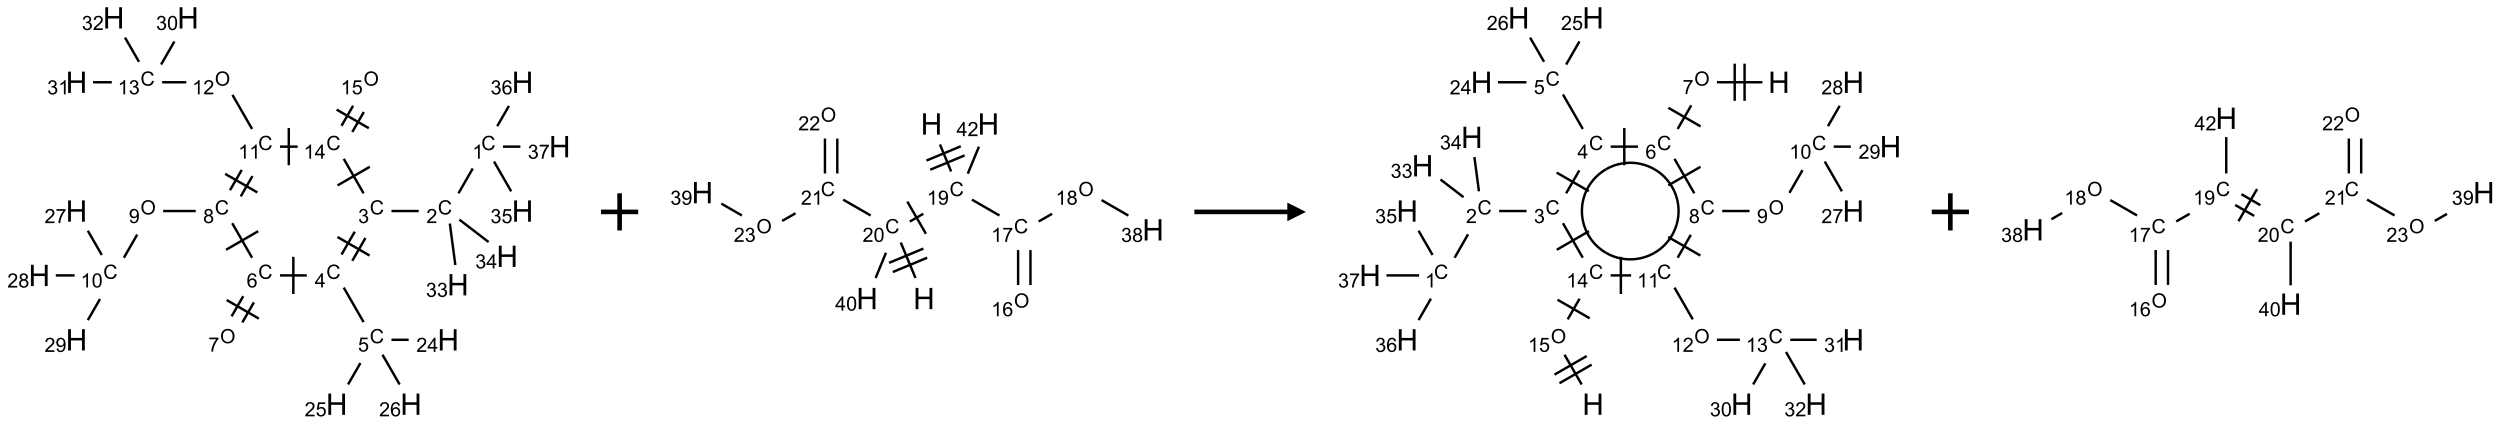 <?xml version="1.0" encoding="UTF-8"?>
<svg xmlns="http://www.w3.org/2000/svg" xmlns:xlink="http://www.w3.org/1999/xlink" width="1345" height="228" viewBox="0 0 1345 228">
<defs>
<g>
<g id="glyph-0-0">
<path d="M 1.332 0 L 1.332 -6.668 L 6.668 -6.668 L 6.668 0 Z M 1.5 -0.168 L 6.5 -0.168 L 6.5 -6.5 L 1.5 -6.5 Z M 1.5 -0.168 "/>
</g>
<g id="glyph-0-1">
<path d="M 6.27 -2.676 L 7.281 -2.422 C 7.07 -1.594 6.688 -0.961 6.137 -0.523 C 5.586 -0.086 4.914 0.129 4.121 0.129 C 3.297 0.129 2.629 -0.039 2.113 -0.371 C 1.598 -0.707 1.203 -1.191 0.934 -1.828 C 0.664 -2.465 0.531 -3.145 0.531 -3.875 C 0.531 -4.672 0.684 -5.363 0.988 -5.957 C 1.293 -6.547 1.723 -6.996 2.285 -7.305 C 2.844 -7.613 3.461 -7.766 4.137 -7.766 C 4.898 -7.766 5.543 -7.57 6.062 -7.184 C 6.582 -6.793 6.945 -6.246 7.152 -5.543 L 6.156 -5.309 C 5.98 -5.863 5.723 -6.266 5.387 -6.52 C 5.051 -6.773 4.625 -6.902 4.113 -6.902 C 3.527 -6.902 3.039 -6.762 2.645 -6.48 C 2.25 -6.199 1.973 -5.82 1.812 -5.348 C 1.652 -4.871 1.574 -4.383 1.574 -3.879 C 1.574 -3.23 1.668 -2.664 1.855 -2.18 C 2.047 -1.695 2.34 -1.332 2.738 -1.094 C 3.137 -0.855 3.57 -0.734 4.035 -0.734 C 4.602 -0.734 5.082 -0.898 5.473 -1.223 C 5.867 -1.551 6.133 -2.035 6.27 -2.676 Z M 6.27 -2.676 "/>
</g>
<g id="glyph-0-2">
<path d="M 3.973 0 L 3.035 0 L 3.035 -5.973 C 2.809 -5.758 2.516 -5.543 2.148 -5.328 C 1.781 -5.113 1.453 -4.953 1.16 -4.844 L 1.16 -5.75 C 1.684 -5.996 2.145 -6.297 2.535 -6.645 C 2.93 -6.996 3.207 -7.336 3.371 -7.668 L 3.973 -7.668 Z M 3.973 0 "/>
</g>
<g id="glyph-0-3">
<path d="M 5.371 -0.902 L 5.371 0 L 0.324 0 C 0.316 -0.227 0.352 -0.441 0.434 -0.652 C 0.562 -0.996 0.766 -1.332 1.051 -1.668 C 1.332 -2 1.742 -2.387 2.277 -2.824 C 3.105 -3.504 3.668 -4.043 3.957 -4.441 C 4.25 -4.84 4.395 -5.215 4.395 -5.566 C 4.395 -5.938 4.262 -6.254 3.996 -6.508 C 3.73 -6.762 3.387 -6.891 2.957 -6.891 C 2.508 -6.891 2.145 -6.754 1.875 -6.484 C 1.605 -6.215 1.469 -5.84 1.465 -5.359 L 0.5 -5.457 C 0.566 -6.176 0.812 -6.727 1.246 -7.102 C 1.676 -7.477 2.254 -7.668 2.98 -7.668 C 3.711 -7.668 4.293 -7.465 4.719 -7.059 C 5.145 -6.652 5.359 -6.148 5.359 -5.547 C 5.359 -5.242 5.297 -4.941 5.172 -4.645 C 5.047 -4.352 4.84 -4.039 4.551 -3.715 C 4.262 -3.387 3.777 -2.938 3.105 -2.371 C 2.543 -1.898 2.18 -1.578 2.02 -1.41 C 1.859 -1.242 1.73 -1.07 1.625 -0.902 Z M 5.371 -0.902 "/>
</g>
<g id="glyph-0-4">
<path d="M 0.449 -2.016 L 1.387 -2.141 C 1.492 -1.609 1.676 -1.227 1.934 -0.992 C 2.191 -0.758 2.508 -0.641 2.879 -0.641 C 3.32 -0.641 3.695 -0.793 3.996 -1.098 C 4.301 -1.402 4.453 -1.781 4.453 -2.234 C 4.453 -2.664 4.312 -3.02 4.031 -3.301 C 3.75 -3.578 3.391 -3.719 2.957 -3.719 C 2.781 -3.719 2.562 -3.684 2.297 -3.613 L 2.402 -4.438 C 2.465 -4.43 2.516 -4.426 2.551 -4.426 C 2.949 -4.426 3.312 -4.531 3.629 -4.738 C 3.949 -4.949 4.109 -5.27 4.109 -5.703 C 4.109 -6.047 3.992 -6.332 3.762 -6.559 C 3.527 -6.785 3.227 -6.895 2.859 -6.895 C 2.496 -6.895 2.191 -6.781 1.949 -6.551 C 1.707 -6.324 1.547 -5.98 1.48 -5.52 L 0.543 -5.688 C 0.656 -6.316 0.918 -6.805 1.324 -7.148 C 1.73 -7.492 2.234 -7.668 2.84 -7.668 C 3.254 -7.668 3.641 -7.578 3.988 -7.398 C 4.34 -7.219 4.609 -6.977 4.793 -6.668 C 4.98 -6.359 5.074 -6.031 5.074 -5.684 C 5.074 -5.352 4.984 -5.051 4.809 -4.781 C 4.629 -4.512 4.367 -4.297 4.02 -4.137 C 4.473 -4.031 4.824 -3.816 5.074 -3.488 C 5.324 -3.16 5.449 -2.75 5.449 -2.254 C 5.449 -1.59 5.203 -1.023 4.719 -0.559 C 4.234 -0.098 3.617 0.137 2.875 0.137 C 2.203 0.137 1.648 -0.062 1.207 -0.465 C 0.762 -0.863 0.512 -1.379 0.449 -2.016 Z M 0.449 -2.016 "/>
</g>
<g id="glyph-0-5">
<path d="M 3.449 0 L 3.449 -1.828 L 0.137 -1.828 L 0.137 -2.688 L 3.621 -7.637 L 4.387 -7.637 L 4.387 -2.688 L 5.418 -2.688 L 5.418 -1.828 L 4.387 -1.828 L 4.387 0 Z M 3.449 -2.688 L 3.449 -6.129 L 1.059 -2.688 Z M 3.449 -2.688 "/>
</g>
<g id="glyph-0-6">
<path d="M 0.441 -2 L 1.426 -2.082 C 1.5 -1.605 1.668 -1.242 1.934 -1.004 C 2.199 -0.762 2.52 -0.641 2.895 -0.641 C 3.348 -0.641 3.73 -0.812 4.043 -1.152 C 4.355 -1.492 4.512 -1.941 4.512 -2.504 C 4.512 -3.039 4.359 -3.461 4.059 -3.77 C 3.758 -4.078 3.367 -4.234 2.879 -4.234 C 2.578 -4.234 2.305 -4.164 2.062 -4.027 C 1.82 -3.891 1.629 -3.715 1.488 -3.496 L 0.609 -3.609 L 1.348 -7.531 L 5.145 -7.531 L 5.145 -6.637 L 2.098 -6.637 L 1.688 -4.582 C 2.145 -4.902 2.625 -5.062 3.129 -5.062 C 3.797 -5.062 4.359 -4.832 4.816 -4.371 C 5.277 -3.91 5.504 -3.312 5.504 -2.59 C 5.504 -1.898 5.305 -1.301 4.902 -0.797 C 4.41 -0.18 3.742 0.129 2.895 0.129 C 2.199 0.129 1.633 -0.062 1.195 -0.453 C 0.758 -0.844 0.504 -1.359 0.441 -2 Z M 0.441 -2 "/>
</g>
<g id="glyph-0-7">
<path d="M 5.309 -5.766 L 4.375 -5.691 C 4.293 -6.059 4.172 -6.328 4.02 -6.496 C 3.766 -6.762 3.453 -6.895 3.082 -6.895 C 2.785 -6.895 2.523 -6.812 2.297 -6.645 C 2 -6.43 1.77 -6.117 1.598 -5.703 C 1.43 -5.289 1.34 -4.703 1.332 -3.938 C 1.559 -4.281 1.836 -4.535 2.16 -4.703 C 2.488 -4.871 2.828 -4.953 3.188 -4.953 C 3.812 -4.953 4.344 -4.723 4.785 -4.262 C 5.223 -3.801 5.441 -3.207 5.441 -2.48 C 5.441 -2 5.34 -1.555 5.133 -1.145 C 4.926 -0.73 4.641 -0.418 4.281 -0.199 C 3.922 0.02 3.512 0.129 3.051 0.129 C 2.27 0.129 1.633 -0.156 1.141 -0.73 C 0.648 -1.305 0.402 -2.254 0.402 -3.574 C 0.402 -5.051 0.672 -6.121 1.219 -6.793 C 1.695 -7.375 2.336 -7.668 3.141 -7.668 C 3.742 -7.668 4.234 -7.5 4.617 -7.16 C 5 -6.824 5.23 -6.359 5.309 -5.766 Z M 1.48 -2.473 C 1.48 -2.152 1.547 -1.844 1.684 -1.547 C 1.82 -1.25 2.016 -1.027 2.262 -0.871 C 2.508 -0.719 2.766 -0.641 3.035 -0.641 C 3.434 -0.641 3.773 -0.801 4.059 -1.121 C 4.344 -1.441 4.484 -1.875 4.484 -2.422 C 4.484 -2.949 4.344 -3.367 4.062 -3.668 C 3.781 -3.973 3.426 -4.125 3 -4.125 C 2.578 -4.125 2.219 -3.973 1.922 -3.668 C 1.625 -3.363 1.48 -2.969 1.48 -2.473 Z M 1.48 -2.473 "/>
</g>
<g id="glyph-0-8">
<path d="M 0.516 -3.719 C 0.516 -4.984 0.855 -5.977 1.535 -6.695 C 2.215 -7.414 3.094 -7.77 4.172 -7.77 C 4.875 -7.77 5.512 -7.602 6.078 -7.266 C 6.645 -6.93 7.074 -6.461 7.371 -5.855 C 7.668 -5.254 7.816 -4.57 7.816 -3.809 C 7.816 -3.035 7.66 -2.34 7.348 -1.73 C 7.035 -1.117 6.594 -0.656 6.02 -0.34 C 5.449 -0.027 4.828 0.129 4.168 0.129 C 3.449 0.129 2.805 -0.043 2.238 -0.391 C 1.672 -0.738 1.246 -1.211 0.953 -1.812 C 0.66 -2.414 0.516 -3.047 0.516 -3.719 Z M 1.559 -3.703 C 1.559 -2.781 1.805 -2.059 2.301 -1.527 C 2.793 -1 3.414 -0.734 4.16 -0.734 C 4.922 -0.734 5.547 -1 6.039 -1.535 C 6.531 -2.07 6.777 -2.828 6.777 -3.812 C 6.777 -4.434 6.672 -4.977 6.461 -5.441 C 6.25 -5.902 5.945 -6.262 5.539 -6.52 C 5.133 -6.773 4.68 -6.902 4.176 -6.902 C 3.461 -6.902 2.848 -6.656 2.332 -6.164 C 1.816 -5.672 1.559 -4.852 1.559 -3.703 Z M 1.559 -3.703 "/>
</g>
<g id="glyph-0-9">
<path d="M 0.504 -6.637 L 0.504 -7.535 L 5.449 -7.535 L 5.449 -6.809 C 4.961 -6.289 4.48 -5.602 4.004 -4.746 C 3.527 -3.887 3.156 -3.004 2.895 -2.098 C 2.707 -1.461 2.59 -0.762 2.535 0 L 1.574 0 C 1.582 -0.602 1.703 -1.328 1.926 -2.176 C 2.152 -3.027 2.477 -3.848 2.898 -4.637 C 3.32 -5.426 3.77 -6.094 4.246 -6.637 Z M 0.504 -6.637 "/>
</g>
<g id="glyph-0-10">
<path d="M 1.887 -4.141 C 1.496 -4.281 1.207 -4.484 1.02 -4.75 C 0.832 -5.016 0.738 -5.328 0.738 -5.699 C 0.738 -6.254 0.938 -6.719 1.34 -7.098 C 1.738 -7.477 2.27 -7.668 2.934 -7.668 C 3.598 -7.668 4.137 -7.473 4.543 -7.086 C 4.949 -6.699 5.152 -6.227 5.152 -5.672 C 5.152 -5.316 5.059 -5.008 4.871 -4.746 C 4.688 -4.484 4.406 -4.281 4.027 -4.141 C 4.496 -3.988 4.852 -3.742 5.098 -3.402 C 5.34 -3.062 5.465 -2.656 5.465 -2.184 C 5.465 -1.531 5.234 -0.98 4.77 -0.535 C 4.309 -0.09 3.703 0.129 2.949 0.129 C 2.195 0.129 1.586 -0.094 1.125 -0.539 C 0.664 -0.984 0.434 -1.543 0.434 -2.207 C 0.434 -2.703 0.559 -3.121 0.809 -3.457 C 1.062 -3.793 1.422 -4.02 1.887 -4.141 Z M 1.699 -5.73 C 1.699 -5.367 1.812 -5.074 2.047 -4.844 C 2.281 -4.613 2.582 -4.5 2.953 -4.5 C 3.312 -4.5 3.609 -4.613 3.84 -4.84 C 4.07 -5.066 4.188 -5.348 4.188 -5.676 C 4.188 -6.02 4.07 -6.309 3.832 -6.543 C 3.594 -6.777 3.297 -6.895 2.941 -6.895 C 2.586 -6.895 2.289 -6.781 2.051 -6.551 C 1.816 -6.324 1.699 -6.047 1.699 -5.73 Z M 1.395 -2.203 C 1.395 -1.938 1.461 -1.676 1.586 -1.426 C 1.711 -1.176 1.902 -0.984 2.152 -0.848 C 2.402 -0.711 2.672 -0.641 2.957 -0.641 C 3.406 -0.641 3.777 -0.785 4.066 -1.074 C 4.359 -1.363 4.504 -1.727 4.504 -2.172 C 4.504 -2.625 4.355 -2.996 4.055 -3.293 C 3.754 -3.586 3.379 -3.734 2.926 -3.734 C 2.484 -3.734 2.121 -3.59 1.832 -3.297 C 1.543 -3.004 1.395 -2.641 1.395 -2.203 Z M 1.395 -2.203 "/>
</g>
<g id="glyph-0-11">
<path d="M 0.582 -1.766 L 1.484 -1.848 C 1.562 -1.426 1.707 -1.117 1.922 -0.926 C 2.137 -0.734 2.414 -0.641 2.75 -0.641 C 3.039 -0.641 3.289 -0.707 3.508 -0.84 C 3.727 -0.973 3.902 -1.148 4.043 -1.367 C 4.18 -1.586 4.297 -1.887 4.391 -2.262 C 4.484 -2.637 4.531 -3.016 4.531 -3.406 C 4.531 -3.449 4.531 -3.512 4.527 -3.594 C 4.34 -3.297 4.082 -3.055 3.758 -2.867 C 3.434 -2.68 3.082 -2.59 2.703 -2.59 C 2.07 -2.59 1.535 -2.816 1.098 -3.277 C 0.66 -3.734 0.441 -4.34 0.441 -5.09 C 0.441 -5.863 0.672 -6.484 1.129 -6.957 C 1.586 -7.43 2.156 -7.668 2.844 -7.668 C 3.34 -7.668 3.793 -7.531 4.207 -7.266 C 4.617 -7 4.93 -6.617 5.145 -6.121 C 5.355 -5.629 5.465 -4.91 5.465 -3.973 C 5.465 -2.996 5.359 -2.223 5.145 -1.645 C 4.934 -1.066 4.617 -0.625 4.199 -0.324 C 3.781 -0.02 3.293 0.129 2.73 0.129 C 2.133 0.129 1.645 -0.035 1.266 -0.367 C 0.887 -0.699 0.66 -1.164 0.582 -1.766 Z M 4.422 -5.137 C 4.422 -5.676 4.277 -6.102 3.992 -6.418 C 3.707 -6.734 3.359 -6.891 2.957 -6.891 C 2.543 -6.891 2.18 -6.719 1.871 -6.379 C 1.562 -6.039 1.406 -5.598 1.406 -5.059 C 1.406 -4.57 1.555 -4.176 1.848 -3.871 C 2.141 -3.566 2.5 -3.418 2.934 -3.418 C 3.367 -3.418 3.723 -3.57 4.004 -3.871 C 4.281 -4.176 4.422 -4.598 4.422 -5.137 Z M 4.422 -5.137 "/>
</g>
<g id="glyph-0-12">
<path d="M 0.441 -3.766 C 0.441 -4.668 0.535 -5.395 0.723 -5.945 C 0.906 -6.496 1.184 -6.922 1.551 -7.219 C 1.918 -7.516 2.375 -7.668 2.934 -7.668 C 3.344 -7.668 3.703 -7.586 4.012 -7.418 C 4.32 -7.254 4.574 -7.016 4.777 -6.707 C 4.977 -6.395 5.137 -6.016 5.25 -5.57 C 5.363 -5.125 5.422 -4.523 5.422 -3.766 C 5.422 -2.871 5.328 -2.148 5.145 -1.598 C 4.961 -1.047 4.688 -0.621 4.32 -0.32 C 3.953 -0.02 3.492 0.129 2.934 0.129 C 2.195 0.129 1.617 -0.133 1.199 -0.66 C 0.695 -1.297 0.441 -2.332 0.441 -3.766 Z M 1.406 -3.766 C 1.406 -2.512 1.555 -1.68 1.848 -1.262 C 2.141 -0.848 2.5 -0.641 2.934 -0.641 C 3.363 -0.641 3.727 -0.848 4.02 -1.266 C 4.312 -1.684 4.457 -2.516 4.457 -3.766 C 4.457 -5.023 4.312 -5.859 4.02 -6.27 C 3.727 -6.684 3.359 -6.891 2.922 -6.891 C 2.492 -6.891 2.148 -6.707 1.891 -6.344 C 1.566 -5.879 1.406 -5.02 1.406 -3.766 Z M 1.406 -3.766 "/>
</g>
<g id="glyph-1-0">
<path d="M 2 0 L 2 -10 L 10 -10 L 10 0 Z M 2.25 -0.25 L 9.75 -0.25 L 9.75 -9.75 L 2.25 -9.75 Z M 2.25 -0.25 "/>
</g>
<g id="glyph-1-1">
<path d="M 1.281 0 L 1.281 -11.453 L 2.797 -11.453 L 2.797 -6.75 L 8.75 -6.75 L 8.75 -11.453 L 10.266 -11.453 L 10.266 0 L 8.75 0 L 8.75 -5.398 L 2.797 -5.398 L 2.797 0 Z M 1.281 0 "/>
</g>
</g>
</defs>
<path fill="none" stroke-width="0.033" stroke-linecap="butt" stroke-linejoin="miter" stroke="rgb(0%, 0%, 0%)" stroke-opacity="1" stroke-miterlimit="10" d="M 5.83 2.026 L 5.638 2.36 " transform="matrix(40, 0, 0, 40, 21.133, 9.615)"/>
<path fill="none" stroke-width="0.033" stroke-linecap="butt" stroke-linejoin="miter" stroke="rgb(0%, 0%, 0%)" stroke-opacity="1" stroke-miterlimit="10" d="M 5.104 2.598 L 4.737 2.598 " transform="matrix(40, 0, 0, 40, 21.133, 9.615)"/>
<path fill="none" stroke-width="0.033" stroke-linecap="butt" stroke-linejoin="miter" stroke="rgb(0%, 0%, 0%)" stroke-opacity="1" stroke-miterlimit="10" d="M 4.243 2.876 L 4.065 3.184 " transform="matrix(40, 0, 0, 40, 21.133, 9.615)"/>
<path fill="none" stroke-width="0.033" stroke-linecap="butt" stroke-linejoin="miter" stroke="rgb(0%, 0%, 0%)" stroke-opacity="1" stroke-miterlimit="10" d="M 4.387 2.96 L 4.21 3.267 " transform="matrix(40, 0, 0, 40, 21.133, 9.615)"/>
<path fill="none" stroke-width="0.033" stroke-linecap="butt" stroke-linejoin="miter" stroke="rgb(0%, 0%, 0%)" stroke-opacity="1" stroke-miterlimit="10" d="M 4.01 2.947 L 4.443 3.197 " transform="matrix(40, 0, 0, 40, 21.133, 9.615)"/>
<path fill="none" stroke-width="0.033" stroke-linecap="butt" stroke-linejoin="miter" stroke="rgb(0%, 0%, 0%)" stroke-opacity="1" stroke-miterlimit="10" d="M 4.095 3.628 L 4.362 4.092 " transform="matrix(40, 0, 0, 40, 21.133, 9.615)"/>
<path fill="none" stroke-width="0.033" stroke-linecap="butt" stroke-linejoin="miter" stroke="rgb(0%, 0%, 0%)" stroke-opacity="1" stroke-miterlimit="10" d="M 4.737 4.33 L 4.968 4.33 " transform="matrix(40, 0, 0, 40, 21.133, 9.615)"/>
<path fill="none" stroke-width="0.033" stroke-linecap="butt" stroke-linejoin="miter" stroke="rgb(0%, 0%, 0%)" stroke-opacity="1" stroke-miterlimit="10" d="M 4.319 4.643 L 4.153 4.931 " transform="matrix(40, 0, 0, 40, 21.133, 9.615)"/>
<path fill="none" stroke-width="0.033" stroke-linecap="butt" stroke-linejoin="miter" stroke="rgb(0%, 0%, 0%)" stroke-opacity="1" stroke-miterlimit="10" d="M 4.616 4.531 L 4.847 4.931 " transform="matrix(40, 0, 0, 40, 21.133, 9.615)"/>
<path fill="none" stroke-width="0.033" stroke-linecap="butt" stroke-linejoin="miter" stroke="rgb(0%, 0%, 0%)" stroke-opacity="1" stroke-miterlimit="10" d="M 3.598 3.464 L 3.237 3.464 " transform="matrix(40, 0, 0, 40, 21.133, 9.615)"/>
<path fill="none" stroke-width="0.033" stroke-linecap="butt" stroke-linejoin="miter" stroke="rgb(0%, 0%, 0%)" stroke-opacity="1" stroke-miterlimit="10" d="M 3.417 3.214 L 3.417 3.714 " transform="matrix(40, 0, 0, 40, 21.133, 9.615)"/>
<path fill="none" stroke-width="0.033" stroke-linecap="butt" stroke-linejoin="miter" stroke="rgb(0%, 0%, 0%)" stroke-opacity="1" stroke-miterlimit="10" d="M 2.743 3.743 L 2.587 4.014 " transform="matrix(40, 0, 0, 40, 21.133, 9.615)"/>
<path fill="none" stroke-width="0.033" stroke-linecap="butt" stroke-linejoin="miter" stroke="rgb(0%, 0%, 0%)" stroke-opacity="1" stroke-miterlimit="10" d="M 2.887 3.826 L 2.731 4.097 " transform="matrix(40, 0, 0, 40, 21.133, 9.615)"/>
<path fill="none" stroke-width="0.033" stroke-linecap="butt" stroke-linejoin="miter" stroke="rgb(0%, 0%, 0%)" stroke-opacity="1" stroke-miterlimit="10" d="M 2.52 3.795 L 2.953 4.045 " transform="matrix(40, 0, 0, 40, 21.133, 9.615)"/>
<path fill="none" stroke-width="0.033" stroke-linecap="butt" stroke-linejoin="miter" stroke="rgb(0%, 0%, 0%)" stroke-opacity="1" stroke-miterlimit="10" d="M 2.862 3.226 L 2.595 2.762 " transform="matrix(40, 0, 0, 40, 21.133, 9.615)"/>
<path fill="none" stroke-width="0.033" stroke-linecap="butt" stroke-linejoin="miter" stroke="rgb(0%, 0%, 0%)" stroke-opacity="1" stroke-miterlimit="10" d="M 2.945 2.869 L 2.512 3.119 " transform="matrix(40, 0, 0, 40, 21.133, 9.615)"/>
<path fill="none" stroke-width="0.033" stroke-linecap="butt" stroke-linejoin="miter" stroke="rgb(0%, 0%, 0%)" stroke-opacity="1" stroke-miterlimit="10" d="M 2.104 2.598 L 1.666 2.598 " transform="matrix(40, 0, 0, 40, 21.133, 9.615)"/>
<path fill="none" stroke-width="0.033" stroke-linecap="butt" stroke-linejoin="miter" stroke="rgb(0%, 0%, 0%)" stroke-opacity="1" stroke-miterlimit="10" d="M 1.317 2.915 L 1.138 3.226 " transform="matrix(40, 0, 0, 40, 21.133, 9.615)"/>
<path fill="none" stroke-width="0.033" stroke-linecap="butt" stroke-linejoin="miter" stroke="rgb(0%, 0%, 0%)" stroke-opacity="1" stroke-miterlimit="10" d="M 0.841 3.189 L 0.653 2.863 " transform="matrix(40, 0, 0, 40, 21.133, 9.615)"/>
<path fill="none" stroke-width="0.033" stroke-linecap="butt" stroke-linejoin="miter" stroke="rgb(0%, 0%, 0%)" stroke-opacity="1" stroke-miterlimit="10" d="M 0.475 3.464 L 0.222 3.464 " transform="matrix(40, 0, 0, 40, 21.133, 9.615)"/>
<path fill="none" stroke-width="0.033" stroke-linecap="butt" stroke-linejoin="miter" stroke="rgb(0%, 0%, 0%)" stroke-opacity="1" stroke-miterlimit="10" d="M 0.817 3.781 L 0.653 4.065 " transform="matrix(40, 0, 0, 40, 21.133, 9.615)"/>
<path fill="none" stroke-width="0.033" stroke-linecap="butt" stroke-linejoin="miter" stroke="rgb(0%, 0%, 0%)" stroke-opacity="1" stroke-miterlimit="10" d="M 2.71 2.401 L 2.867 2.128 " transform="matrix(40, 0, 0, 40, 21.133, 9.615)"/>
<path fill="none" stroke-width="0.033" stroke-linecap="butt" stroke-linejoin="miter" stroke="rgb(0%, 0%, 0%)" stroke-opacity="1" stroke-miterlimit="10" d="M 2.565 2.318 L 2.723 2.045 " transform="matrix(40, 0, 0, 40, 21.133, 9.615)"/>
<path fill="none" stroke-width="0.033" stroke-linecap="butt" stroke-linejoin="miter" stroke="rgb(0%, 0%, 0%)" stroke-opacity="1" stroke-miterlimit="10" d="M 2.933 2.348 L 2.5 2.098 " transform="matrix(40, 0, 0, 40, 21.133, 9.615)"/>
<path fill="none" stroke-width="0.033" stroke-linecap="butt" stroke-linejoin="miter" stroke="rgb(0%, 0%, 0%)" stroke-opacity="1" stroke-miterlimit="10" d="M 2.862 1.494 L 2.598 1.036 " transform="matrix(40, 0, 0, 40, 21.133, 9.615)"/>
<path fill="none" stroke-width="0.033" stroke-linecap="butt" stroke-linejoin="miter" stroke="rgb(0%, 0%, 0%)" stroke-opacity="1" stroke-miterlimit="10" d="M 1.977 0.866 L 1.652 0.866 " transform="matrix(40, 0, 0, 40, 21.133, 9.615)"/>
<path fill="none" stroke-width="0.033" stroke-linecap="butt" stroke-linejoin="miter" stroke="rgb(0%, 0%, 0%)" stroke-opacity="1" stroke-miterlimit="10" d="M 1.638 0.628 L 1.817 0.318 " transform="matrix(40, 0, 0, 40, 21.133, 9.615)"/>
<path fill="none" stroke-width="0.033" stroke-linecap="butt" stroke-linejoin="miter" stroke="rgb(0%, 0%, 0%)" stroke-opacity="1" stroke-miterlimit="10" d="M 0.975 0.866 L 0.722 0.866 " transform="matrix(40, 0, 0, 40, 21.133, 9.615)"/>
<path fill="none" stroke-width="0.033" stroke-linecap="butt" stroke-linejoin="miter" stroke="rgb(0%, 0%, 0%)" stroke-opacity="1" stroke-miterlimit="10" d="M 1.341 0.591 L 1.153 0.265 " transform="matrix(40, 0, 0, 40, 21.133, 9.615)"/>
<path fill="none" stroke-width="0.033" stroke-linecap="butt" stroke-linejoin="miter" stroke="rgb(0%, 0%, 0%)" stroke-opacity="1" stroke-miterlimit="10" d="M 3.237 1.732 L 3.475 1.732 " transform="matrix(40, 0, 0, 40, 21.133, 9.615)"/>
<path fill="none" stroke-width="0.033" stroke-linecap="butt" stroke-linejoin="miter" stroke="rgb(0%, 0%, 0%)" stroke-opacity="1" stroke-miterlimit="10" d="M 3.356 1.982 L 3.356 1.482 " transform="matrix(40, 0, 0, 40, 21.133, 9.615)"/>
<path fill="none" stroke-width="0.033" stroke-linecap="butt" stroke-linejoin="miter" stroke="rgb(0%, 0%, 0%)" stroke-opacity="1" stroke-miterlimit="10" d="M 4.095 1.896 L 4.362 2.36 " transform="matrix(40, 0, 0, 40, 21.133, 9.615)"/>
<path fill="none" stroke-width="0.033" stroke-linecap="butt" stroke-linejoin="miter" stroke="rgb(0%, 0%, 0%)" stroke-opacity="1" stroke-miterlimit="10" d="M 4.012 2.253 L 4.445 2.003 " transform="matrix(40, 0, 0, 40, 21.133, 9.615)"/>
<path fill="none" stroke-width="0.033" stroke-linecap="butt" stroke-linejoin="miter" stroke="rgb(0%, 0%, 0%)" stroke-opacity="1" stroke-miterlimit="10" d="M 4.21 1.535 L 4.365 1.266 " transform="matrix(40, 0, 0, 40, 21.133, 9.615)"/>
<path fill="none" stroke-width="0.033" stroke-linecap="butt" stroke-linejoin="miter" stroke="rgb(0%, 0%, 0%)" stroke-opacity="1" stroke-miterlimit="10" d="M 4.065 1.452 L 4.221 1.182 " transform="matrix(40, 0, 0, 40, 21.133, 9.615)"/>
<path fill="none" stroke-width="0.033" stroke-linecap="butt" stroke-linejoin="miter" stroke="rgb(0%, 0%, 0%)" stroke-opacity="1" stroke-miterlimit="10" d="M 4.432 1.484 L 3.999 1.234 " transform="matrix(40, 0, 0, 40, 21.133, 9.615)"/>
<path fill="none" stroke-width="0.033" stroke-linecap="butt" stroke-linejoin="miter" stroke="rgb(0%, 0%, 0%)" stroke-opacity="1" stroke-miterlimit="10" d="M 5.522 2.766 L 5.596 3.324 " transform="matrix(40, 0, 0, 40, 21.133, 9.615)"/>
<path fill="none" stroke-width="0.033" stroke-linecap="butt" stroke-linejoin="miter" stroke="rgb(0%, 0%, 0%)" stroke-opacity="1" stroke-miterlimit="10" d="M 5.651 2.714 L 6.043 3.015 " transform="matrix(40, 0, 0, 40, 21.133, 9.615)"/>
<path fill="none" stroke-width="0.033" stroke-linecap="butt" stroke-linejoin="miter" stroke="rgb(0%, 0%, 0%)" stroke-opacity="1" stroke-miterlimit="10" d="M 6.116 1.932 L 6.347 2.333 " transform="matrix(40, 0, 0, 40, 21.133, 9.615)"/>
<path fill="none" stroke-width="0.033" stroke-linecap="butt" stroke-linejoin="miter" stroke="rgb(0%, 0%, 0%)" stroke-opacity="1" stroke-miterlimit="10" d="M 6.159 1.457 L 6.317 1.184 " transform="matrix(40, 0, 0, 40, 21.133, 9.615)"/>
<path fill="none" stroke-width="0.033" stroke-linecap="butt" stroke-linejoin="miter" stroke="rgb(0%, 0%, 0%)" stroke-opacity="1" stroke-miterlimit="10" d="M 6.237 1.732 L 6.471 1.732 " transform="matrix(40, 0, 0, 40, 21.133, 9.615)"/>
<g fill="rgb(0%, 0%, 0%)" fill-opacity="1">
<use xlink:href="#glyph-0-1" x="258.914" y="80.742"/>
</g>
<g fill="rgb(0%, 0%, 0%)" fill-opacity="1">
<use xlink:href="#glyph-0-2" x="254.137" y="85.379"/>
</g>
<g fill="rgb(0%, 0%, 0%)" fill-opacity="1">
<use xlink:href="#glyph-0-1" x="235.539" y="115.383"/>
</g>
<g fill="rgb(0%, 0%, 0%)" fill-opacity="1">
<use xlink:href="#glyph-0-3" x="229.367" y="120.02"/>
</g>
<g fill="rgb(0%, 0%, 0%)" fill-opacity="1">
<use xlink:href="#glyph-0-1" x="198.914" y="115.383"/>
</g>
<g fill="rgb(0%, 0%, 0%)" fill-opacity="1">
<use xlink:href="#glyph-0-4" x="192.664" y="120.02"/>
</g>
<g fill="rgb(0%, 0%, 0%)" fill-opacity="1">
<use xlink:href="#glyph-0-1" x="175.539" y="150.023"/>
</g>
<g fill="rgb(0%, 0%, 0%)" fill-opacity="1">
<use xlink:href="#glyph-0-5" x="169.32" y="154.629"/>
</g>
<g fill="rgb(0%, 0%, 0%)" fill-opacity="1">
<use xlink:href="#glyph-0-1" x="198.914" y="184.664"/>
</g>
<g fill="rgb(0%, 0%, 0%)" fill-opacity="1">
<use xlink:href="#glyph-0-6" x="192.605" y="189.168"/>
</g>
<g fill="rgb(0%, 0%, 0%)" fill-opacity="1">
<use xlink:href="#glyph-1-1" x="235.359" y="188.547"/>
</g>
<g fill="rgb(0%, 0%, 0%)" fill-opacity="1">
<use xlink:href="#glyph-0-3" x="223.961" y="189.34"/>
<use xlink:href="#glyph-0-5" x="229.893" y="189.34"/>
</g>
<g fill="rgb(0%, 0%, 0%)" fill-opacity="1">
<use xlink:href="#glyph-1-1" x="175.359" y="223.188"/>
</g>
<g fill="rgb(0%, 0%, 0%)" fill-opacity="1">
<use xlink:href="#glyph-0-3" x="163.871" y="223.98"/>
<use xlink:href="#glyph-0-6" x="169.803" y="223.98"/>
</g>
<g fill="rgb(0%, 0%, 0%)" fill-opacity="1">
<use xlink:href="#glyph-1-1" x="215.359" y="223.188"/>
</g>
<g fill="rgb(0%, 0%, 0%)" fill-opacity="1">
<use xlink:href="#glyph-0-3" x="203.934" y="223.98"/>
<use xlink:href="#glyph-0-7" x="209.866" y="223.98"/>
</g>
<g fill="rgb(0%, 0%, 0%)" fill-opacity="1">
<use xlink:href="#glyph-0-1" x="138.914" y="150.023"/>
</g>
<g fill="rgb(0%, 0%, 0%)" fill-opacity="1">
<use xlink:href="#glyph-0-7" x="132.668" y="154.66"/>
</g>
<g fill="rgb(0%, 0%, 0%)" fill-opacity="1">
<use xlink:href="#glyph-0-8" x="118.379" y="184.668"/>
</g>
<g fill="rgb(0%, 0%, 0%)" fill-opacity="1">
<use xlink:href="#glyph-0-9" x="112.109" y="189.172"/>
</g>
<g fill="rgb(0%, 0%, 0%)" fill-opacity="1">
<use xlink:href="#glyph-0-1" x="115.539" y="115.383"/>
</g>
<g fill="rgb(0%, 0%, 0%)" fill-opacity="1">
<use xlink:href="#glyph-0-10" x="109.273" y="120.02"/>
</g>
<g fill="rgb(0%, 0%, 0%)" fill-opacity="1">
<use xlink:href="#glyph-0-8" x="75.555" y="115.387"/>
</g>
<g fill="rgb(0%, 0%, 0%)" fill-opacity="1">
<use xlink:href="#glyph-0-11" x="69.273" y="120.02"/>
</g>
<g fill="rgb(0%, 0%, 0%)" fill-opacity="1">
<use xlink:href="#glyph-0-1" x="55.539" y="150.023"/>
</g>
<g fill="rgb(0%, 0%, 0%)" fill-opacity="1">
<use xlink:href="#glyph-0-2" x="43.383" y="154.66"/>
<use xlink:href="#glyph-0-12" x="49.315" y="154.66"/>
</g>
<g fill="rgb(0%, 0%, 0%)" fill-opacity="1">
<use xlink:href="#glyph-1-1" x="35.359" y="119.266"/>
</g>
<g fill="rgb(0%, 0%, 0%)" fill-opacity="1">
<use xlink:href="#glyph-0-3" x="23.93" y="120.059"/>
<use xlink:href="#glyph-0-9" x="29.862" y="120.059"/>
</g>
<g fill="rgb(0%, 0%, 0%)" fill-opacity="1">
<use xlink:href="#glyph-1-1" x="15.359" y="153.906"/>
</g>
<g fill="rgb(0%, 0%, 0%)" fill-opacity="1">
<use xlink:href="#glyph-0-3" x="3.914" y="154.699"/>
<use xlink:href="#glyph-0-10" x="9.846" y="154.699"/>
</g>
<g fill="rgb(0%, 0%, 0%)" fill-opacity="1">
<use xlink:href="#glyph-1-1" x="35.359" y="188.547"/>
</g>
<g fill="rgb(0%, 0%, 0%)" fill-opacity="1">
<use xlink:href="#glyph-0-3" x="23.914" y="189.34"/>
<use xlink:href="#glyph-0-11" x="29.846" y="189.34"/>
</g>
<g fill="rgb(0%, 0%, 0%)" fill-opacity="1">
<use xlink:href="#glyph-0-1" x="138.914" y="80.742"/>
</g>
<g fill="rgb(0%, 0%, 0%)" fill-opacity="1">
<use xlink:href="#glyph-0-2" x="128.203" y="85.379"/>
<use xlink:href="#glyph-0-2" x="134.135" y="85.379"/>
</g>
<g fill="rgb(0%, 0%, 0%)" fill-opacity="1">
<use xlink:href="#glyph-0-8" x="115.555" y="46.105"/>
</g>
<g fill="rgb(0%, 0%, 0%)" fill-opacity="1">
<use xlink:href="#glyph-0-2" x="103.434" y="50.738"/>
<use xlink:href="#glyph-0-3" x="109.366" y="50.738"/>
</g>
<g fill="rgb(0%, 0%, 0%)" fill-opacity="1">
<use xlink:href="#glyph-0-1" x="75.539" y="46.102"/>
</g>
<g fill="rgb(0%, 0%, 0%)" fill-opacity="1">
<use xlink:href="#glyph-0-2" x="63.355" y="50.738"/>
<use xlink:href="#glyph-0-4" x="69.288" y="50.738"/>
</g>
<g fill="rgb(0%, 0%, 0%)" fill-opacity="1">
<use xlink:href="#glyph-1-1" x="95.359" y="15.344"/>
</g>
<g fill="rgb(0%, 0%, 0%)" fill-opacity="1">
<use xlink:href="#glyph-0-4" x="83.953" y="16.137"/>
<use xlink:href="#glyph-0-12" x="89.885" y="16.137"/>
</g>
<g fill="rgb(0%, 0%, 0%)" fill-opacity="1">
<use xlink:href="#glyph-1-1" x="35.359" y="49.984"/>
</g>
<g fill="rgb(0%, 0%, 0%)" fill-opacity="1">
<use xlink:href="#glyph-0-4" x="25.402" y="50.777"/>
<use xlink:href="#glyph-0-2" x="31.335" y="50.777"/>
</g>
<g fill="rgb(0%, 0%, 0%)" fill-opacity="1">
<use xlink:href="#glyph-1-1" x="55.359" y="15.344"/>
</g>
<g fill="rgb(0%, 0%, 0%)" fill-opacity="1">
<use xlink:href="#glyph-0-4" x="44.004" y="16.137"/>
<use xlink:href="#glyph-0-3" x="49.936" y="16.137"/>
</g>
<g fill="rgb(0%, 0%, 0%)" fill-opacity="1">
<use xlink:href="#glyph-0-1" x="175.539" y="80.742"/>
</g>
<g fill="rgb(0%, 0%, 0%)" fill-opacity="1">
<use xlink:href="#glyph-0-2" x="163.387" y="85.379"/>
<use xlink:href="#glyph-0-5" x="169.319" y="85.379"/>
</g>
<g fill="rgb(0%, 0%, 0%)" fill-opacity="1">
<use xlink:href="#glyph-0-8" x="195.555" y="46.105"/>
</g>
<g fill="rgb(0%, 0%, 0%)" fill-opacity="1">
<use xlink:href="#glyph-0-2" x="183.297" y="50.738"/>
<use xlink:href="#glyph-0-6" x="189.229" y="50.738"/>
</g>
<g fill="rgb(0%, 0%, 0%)" fill-opacity="1">
<use xlink:href="#glyph-1-1" x="240.582" y="158.922"/>
</g>
<g fill="rgb(0%, 0%, 0%)" fill-opacity="1">
<use xlink:href="#glyph-0-4" x="229.148" y="159.715"/>
<use xlink:href="#glyph-0-4" x="235.081" y="159.715"/>
</g>
<g fill="rgb(0%, 0%, 0%)" fill-opacity="1">
<use xlink:href="#glyph-1-1" x="267.094" y="143.617"/>
</g>
<g fill="rgb(0%, 0%, 0%)" fill-opacity="1">
<use xlink:href="#glyph-0-4" x="255.691" y="144.41"/>
<use xlink:href="#glyph-0-5" x="261.624" y="144.41"/>
</g>
<g fill="rgb(0%, 0%, 0%)" fill-opacity="1">
<use xlink:href="#glyph-1-1" x="275.359" y="119.266"/>
</g>
<g fill="rgb(0%, 0%, 0%)" fill-opacity="1">
<use xlink:href="#glyph-0-4" x="263.871" y="120.059"/>
<use xlink:href="#glyph-0-6" x="269.803" y="120.059"/>
</g>
<g fill="rgb(0%, 0%, 0%)" fill-opacity="1">
<use xlink:href="#glyph-1-1" x="275.359" y="49.984"/>
</g>
<g fill="rgb(0%, 0%, 0%)" fill-opacity="1">
<use xlink:href="#glyph-0-4" x="263.934" y="50.777"/>
<use xlink:href="#glyph-0-7" x="269.866" y="50.777"/>
</g>
<g fill="rgb(0%, 0%, 0%)" fill-opacity="1">
<use xlink:href="#glyph-1-1" x="295.359" y="84.625"/>
</g>
<g fill="rgb(0%, 0%, 0%)" fill-opacity="1">
<use xlink:href="#glyph-0-4" x="283.926" y="85.418"/>
<use xlink:href="#glyph-0-9" x="289.858" y="85.418"/>
</g>
<path fill="none" stroke-width="0.062" stroke-linecap="butt" stroke-linejoin="miter" stroke="rgb(0%, 0%, 0%)" stroke-opacity="1" stroke-miterlimit="10" d="M -0 0 L 0.5 0 M 0.25 -0.25 L 0.25 0.25 " transform="matrix(40, 0, 0, 40, 323.355, 114)"/>
<path fill="none" stroke-width="0.033" stroke-linecap="butt" stroke-linejoin="miter" stroke="rgb(0%, 0%, 0%)" stroke-opacity="1" stroke-miterlimit="10" d="M 3.196 0.352 L 3.346 0.715 " transform="matrix(40, 0, 0, 40, 377.863, 63.656)"/>
<path fill="none" stroke-width="0.033" stroke-linecap="butt" stroke-linejoin="miter" stroke="rgb(0%, 0%, 0%)" stroke-opacity="1" stroke-miterlimit="10" d="M 3.065 0.691 L 3.527 0.499 " transform="matrix(40, 0, 0, 40, 377.863, 63.656)"/>
<path fill="none" stroke-width="0.033" stroke-linecap="butt" stroke-linejoin="miter" stroke="rgb(0%, 0%, 0%)" stroke-opacity="1" stroke-miterlimit="10" d="M 3.014 0.568 L 3.476 0.376 " transform="matrix(40, 0, 0, 40, 377.863, 63.656)"/>
<path fill="none" stroke-width="0.033" stroke-linecap="butt" stroke-linejoin="miter" stroke="rgb(0%, 0%, 0%)" stroke-opacity="1" stroke-miterlimit="10" d="M 3.626 1.094 L 3.996 1.307 " transform="matrix(40, 0, 0, 40, 377.863, 63.656)"/>
<path fill="none" stroke-width="0.033" stroke-linecap="butt" stroke-linejoin="miter" stroke="rgb(0%, 0%, 0%)" stroke-opacity="1" stroke-miterlimit="10" d="M 4.247 1.772 L 4.247 2.242 " transform="matrix(40, 0, 0, 40, 377.863, 63.656)"/>
<path fill="none" stroke-width="0.033" stroke-linecap="butt" stroke-linejoin="miter" stroke="rgb(0%, 0%, 0%)" stroke-opacity="1" stroke-miterlimit="10" d="M 4.413 1.772 L 4.413 2.242 " transform="matrix(40, 0, 0, 40, 377.863, 63.656)"/>
<path fill="none" stroke-width="0.033" stroke-linecap="butt" stroke-linejoin="miter" stroke="rgb(0%, 0%, 0%)" stroke-opacity="1" stroke-miterlimit="10" d="M 4.523 1.388 L 4.704 1.284 " transform="matrix(40, 0, 0, 40, 377.863, 63.656)"/>
<path fill="none" stroke-width="0.033" stroke-linecap="butt" stroke-linejoin="miter" stroke="rgb(0%, 0%, 0%)" stroke-opacity="1" stroke-miterlimit="10" d="M 5.369 1.1 L 5.73 1.308 " transform="matrix(40, 0, 0, 40, 377.863, 63.656)"/>
<path fill="none" stroke-width="0.033" stroke-linecap="butt" stroke-linejoin="miter" stroke="rgb(0%, 0%, 0%)" stroke-opacity="1" stroke-miterlimit="10" d="M 2.972 1.284 L 2.791 1.388 " transform="matrix(40, 0, 0, 40, 377.863, 63.656)"/>
<path fill="none" stroke-width="0.033" stroke-linecap="butt" stroke-linejoin="miter" stroke="rgb(0%, 0%, 0%)" stroke-opacity="1" stroke-miterlimit="10" d="M 2.757 1.12 L 3.007 1.553 " transform="matrix(40, 0, 0, 40, 377.863, 63.656)"/>
<path fill="none" stroke-width="0.033" stroke-linecap="butt" stroke-linejoin="miter" stroke="rgb(0%, 0%, 0%)" stroke-opacity="1" stroke-miterlimit="10" d="M 2.669 1.671 L 2.867 2.148 " transform="matrix(40, 0, 0, 40, 377.863, 63.656)"/>
<path fill="none" stroke-width="0.033" stroke-linecap="butt" stroke-linejoin="miter" stroke="rgb(0%, 0%, 0%)" stroke-opacity="1" stroke-miterlimit="10" d="M 2.562 2.067 L 3.024 1.875 " transform="matrix(40, 0, 0, 40, 377.863, 63.656)"/>
<path fill="none" stroke-width="0.033" stroke-linecap="butt" stroke-linejoin="miter" stroke="rgb(0%, 0%, 0%)" stroke-opacity="1" stroke-miterlimit="10" d="M 2.511 1.944 L 2.973 1.752 " transform="matrix(40, 0, 0, 40, 377.863, 63.656)"/>
<path fill="none" stroke-width="0.033" stroke-linecap="butt" stroke-linejoin="miter" stroke="rgb(0%, 0%, 0%)" stroke-opacity="1" stroke-miterlimit="10" d="M 2.264 1.307 L 1.894 1.094 " transform="matrix(40, 0, 0, 40, 377.863, 63.656)"/>
<path fill="none" stroke-width="0.033" stroke-linecap="butt" stroke-linejoin="miter" stroke="rgb(0%, 0%, 0%)" stroke-opacity="1" stroke-miterlimit="10" d="M 1.815 0.742 L 1.815 0.272 " transform="matrix(40, 0, 0, 40, 377.863, 63.656)"/>
<path fill="none" stroke-width="0.033" stroke-linecap="butt" stroke-linejoin="miter" stroke="rgb(0%, 0%, 0%)" stroke-opacity="1" stroke-miterlimit="10" d="M 1.649 0.742 L 1.649 0.272 " transform="matrix(40, 0, 0, 40, 377.863, 63.656)"/>
<path fill="none" stroke-width="0.033" stroke-linecap="butt" stroke-linejoin="miter" stroke="rgb(0%, 0%, 0%)" stroke-opacity="1" stroke-miterlimit="10" d="M 1.253 1.277 L 1.073 1.38 " transform="matrix(40, 0, 0, 40, 377.863, 63.656)"/>
<path fill="none" stroke-width="0.033" stroke-linecap="butt" stroke-linejoin="miter" stroke="rgb(0%, 0%, 0%)" stroke-opacity="1" stroke-miterlimit="10" d="M 0.532 1.307 L 0.255 1.147 " transform="matrix(40, 0, 0, 40, 377.863, 63.656)"/>
<path fill="none" stroke-width="0.033" stroke-linecap="butt" stroke-linejoin="miter" stroke="rgb(0%, 0%, 0%)" stroke-opacity="1" stroke-miterlimit="10" d="M 2.47 1.808 L 2.33 2.148 " transform="matrix(40, 0, 0, 40, 377.863, 63.656)"/>
<path fill="none" stroke-width="0.033" stroke-linecap="butt" stroke-linejoin="miter" stroke="rgb(0%, 0%, 0%)" stroke-opacity="1" stroke-miterlimit="10" d="M 3.57 0.745 L 3.72 0.382 " transform="matrix(40, 0, 0, 40, 377.863, 63.656)"/>
<g fill="rgb(0%, 0%, 0%)" fill-opacity="1">
<use xlink:href="#glyph-1-1" x="495.348" y="72.43"/>
</g>
<g fill="rgb(0%, 0%, 0%)" fill-opacity="1">
<use xlink:href="#glyph-0-1" x="510.836" y="105.5"/>
</g>
<g fill="rgb(0%, 0%, 0%)" fill-opacity="1">
<use xlink:href="#glyph-0-2" x="498.633" y="110.137"/>
<use xlink:href="#glyph-0-11" x="504.565" y="110.137"/>
</g>
<g fill="rgb(0%, 0%, 0%)" fill-opacity="1">
<use xlink:href="#glyph-0-1" x="545.477" y="125.5"/>
</g>
<g fill="rgb(0%, 0%, 0%)" fill-opacity="1">
<use xlink:href="#glyph-0-2" x="533.289" y="130.137"/>
<use xlink:href="#glyph-0-9" x="539.221" y="130.137"/>
</g>
<g fill="rgb(0%, 0%, 0%)" fill-opacity="1">
<use xlink:href="#glyph-0-8" x="545.492" y="165.504"/>
</g>
<g fill="rgb(0%, 0%, 0%)" fill-opacity="1">
<use xlink:href="#glyph-0-2" x="533.297" y="170.137"/>
<use xlink:href="#glyph-0-7" x="539.229" y="170.137"/>
</g>
<g fill="rgb(0%, 0%, 0%)" fill-opacity="1">
<use xlink:href="#glyph-0-8" x="580.133" y="105.504"/>
</g>
<g fill="rgb(0%, 0%, 0%)" fill-opacity="1">
<use xlink:href="#glyph-0-2" x="567.918" y="110.137"/>
<use xlink:href="#glyph-0-10" x="573.85" y="110.137"/>
</g>
<g fill="rgb(0%, 0%, 0%)" fill-opacity="1">
<use xlink:href="#glyph-1-1" x="614.578" y="129.383"/>
</g>
<g fill="rgb(0%, 0%, 0%)" fill-opacity="1">
<use xlink:href="#glyph-0-4" x="603.129" y="130.176"/>
<use xlink:href="#glyph-0-10" x="609.061" y="130.176"/>
</g>
<g fill="rgb(0%, 0%, 0%)" fill-opacity="1">
<use xlink:href="#glyph-0-1" x="476.195" y="125.5"/>
</g>
<g fill="rgb(0%, 0%, 0%)" fill-opacity="1">
<use xlink:href="#glyph-0-3" x="464.039" y="130.137"/>
<use xlink:href="#glyph-0-12" x="469.971" y="130.137"/>
</g>
<g fill="rgb(0%, 0%, 0%)" fill-opacity="1">
<use xlink:href="#glyph-1-1" x="491.32" y="166.34"/>
</g>
<g fill="rgb(0%, 0%, 0%)" fill-opacity="1">
<use xlink:href="#glyph-0-1" x="441.551" y="105.5"/>
</g>
<g fill="rgb(0%, 0%, 0%)" fill-opacity="1">
<use xlink:href="#glyph-0-3" x="430.844" y="110.137"/>
<use xlink:href="#glyph-0-2" x="436.776" y="110.137"/>
</g>
<g fill="rgb(0%, 0%, 0%)" fill-opacity="1">
<use xlink:href="#glyph-0-8" x="441.566" y="65.504"/>
</g>
<g fill="rgb(0%, 0%, 0%)" fill-opacity="1">
<use xlink:href="#glyph-0-3" x="429.449" y="70.137"/>
<use xlink:href="#glyph-0-3" x="435.382" y="70.137"/>
</g>
<g fill="rgb(0%, 0%, 0%)" fill-opacity="1">
<use xlink:href="#glyph-0-8" x="406.926" y="125.504"/>
</g>
<g fill="rgb(0%, 0%, 0%)" fill-opacity="1">
<use xlink:href="#glyph-0-3" x="394.73" y="130.137"/>
<use xlink:href="#glyph-0-4" x="400.663" y="130.137"/>
</g>
<g fill="rgb(0%, 0%, 0%)" fill-opacity="1">
<use xlink:href="#glyph-1-1" x="372.09" y="109.383"/>
</g>
<g fill="rgb(0%, 0%, 0%)" fill-opacity="1">
<use xlink:href="#glyph-0-4" x="360.641" y="110.176"/>
<use xlink:href="#glyph-0-11" x="366.573" y="110.176"/>
</g>
<g fill="rgb(0%, 0%, 0%)" fill-opacity="1">
<use xlink:href="#glyph-1-1" x="460.707" y="166.34"/>
</g>
<g fill="rgb(0%, 0%, 0%)" fill-opacity="1">
<use xlink:href="#glyph-0-5" x="449.301" y="167.133"/>
<use xlink:href="#glyph-0-12" x="455.233" y="167.133"/>
</g>
<g fill="rgb(0%, 0%, 0%)" fill-opacity="1">
<use xlink:href="#glyph-1-1" x="525.961" y="72.43"/>
</g>
<g fill="rgb(0%, 0%, 0%)" fill-opacity="1">
<use xlink:href="#glyph-0-5" x="514.605" y="73.223"/>
<use xlink:href="#glyph-0-3" x="520.538" y="73.223"/>
</g>
<path fill-rule="nonzero" fill="rgb(0%, 0%, 0%)" fill-opacity="1" d="M 642.574 115.25 L 692.574 115.25 L 692.574 119 L 702.574 114 L 692.574 109 L 692.574 112.75 L 642.574 112.75 "/>
<path fill="none" stroke-width="0.033" stroke-linecap="butt" stroke-linejoin="miter" stroke="rgb(0%, 0%, 0%)" stroke-opacity="1" stroke-miterlimit="10" d="M 5.278 0.866 L 4.666 0.866 " transform="matrix(40, 0, 0, 40, 737.066, 9.611)"/>
<path fill="none" stroke-width="0.033" stroke-linecap="butt" stroke-linejoin="miter" stroke="rgb(0%, 0%, 0%)" stroke-opacity="1" stroke-miterlimit="10" d="M 4.905 0.616 L 4.905 1.116 " transform="matrix(40, 0, 0, 40, 737.066, 9.611)"/>
<path fill="none" stroke-width="0.033" stroke-linecap="butt" stroke-linejoin="miter" stroke="rgb(0%, 0%, 0%)" stroke-opacity="1" stroke-miterlimit="10" d="M 5.038 0.616 L 5.038 1.116 " transform="matrix(40, 0, 0, 40, 737.066, 9.611)"/>
<path fill="none" stroke-width="0.033" stroke-linecap="butt" stroke-linejoin="miter" stroke="rgb(0%, 0%, 0%)" stroke-opacity="1" stroke-miterlimit="10" d="M 4.321 1.176 L 4.138 1.494 " transform="matrix(40, 0, 0, 40, 737.066, 9.611)"/>
<path fill="none" stroke-width="0.033" stroke-linecap="butt" stroke-linejoin="miter" stroke="rgb(0%, 0%, 0%)" stroke-opacity="1" stroke-miterlimit="10" d="M 4.013 1.21 L 4.446 1.46 " transform="matrix(40, 0, 0, 40, 737.066, 9.611)"/>
<path fill="none" stroke-width="0.033" stroke-linecap="butt" stroke-linejoin="miter" stroke="rgb(0%, 0%, 0%)" stroke-opacity="1" stroke-miterlimit="10" d="M 3.604 1.732 L 3.237 1.732 " transform="matrix(40, 0, 0, 40, 737.066, 9.611)"/>
<path fill="none" stroke-width="0.033" stroke-linecap="butt" stroke-linejoin="miter" stroke="rgb(0%, 0%, 0%)" stroke-opacity="1" stroke-miterlimit="10" d="M 3.42 1.482 L 3.42 1.982 " transform="matrix(40, 0, 0, 40, 737.066, 9.611)"/>
<path fill="none" stroke-width="0.033" stroke-linecap="butt" stroke-linejoin="miter" stroke="rgb(0%, 0%, 0%)" stroke-opacity="1" stroke-miterlimit="10" d="M 2.862 1.494 L 2.595 1.03 " transform="matrix(40, 0, 0, 40, 737.066, 9.611)"/>
<path fill="none" stroke-width="0.033" stroke-linecap="butt" stroke-linejoin="miter" stroke="rgb(0%, 0%, 0%)" stroke-opacity="1" stroke-miterlimit="10" d="M 2.104 0.866 L 1.722 0.866 " transform="matrix(40, 0, 0, 40, 737.066, 9.611)"/>
<path fill="none" stroke-width="0.033" stroke-linecap="butt" stroke-linejoin="miter" stroke="rgb(0%, 0%, 0%)" stroke-opacity="1" stroke-miterlimit="10" d="M 2.638 0.628 L 2.817 0.317 " transform="matrix(40, 0, 0, 40, 737.066, 9.611)"/>
<path fill="none" stroke-width="0.033" stroke-linecap="butt" stroke-linejoin="miter" stroke="rgb(0%, 0%, 0%)" stroke-opacity="1" stroke-miterlimit="10" d="M 2.341 0.591 L 2.153 0.265 " transform="matrix(40, 0, 0, 40, 737.066, 9.611)"/>
<path fill="none" stroke-width="0.033" stroke-linecap="butt" stroke-linejoin="miter" stroke="rgb(0%, 0%, 0%)" stroke-opacity="1" stroke-miterlimit="10" d="M 2.815 2.052 L 2.638 2.36 " transform="matrix(40, 0, 0, 40, 737.066, 9.611)"/>
<path fill="none" stroke-width="0.033" stroke-linecap="butt" stroke-linejoin="miter" stroke="rgb(0%, 0%, 0%)" stroke-opacity="1" stroke-miterlimit="10" d="M 2.51 2.081 L 2.943 2.331 " transform="matrix(40, 0, 0, 40, 737.066, 9.611)"/>
<path fill="none" stroke-width="0.033" stroke-linecap="butt" stroke-linejoin="miter" stroke="rgb(0%, 0%, 0%)" stroke-opacity="1" stroke-miterlimit="10" d="M 2.105 2.598 L 1.737 2.598 " transform="matrix(40, 0, 0, 40, 737.066, 9.611)"/>
<path fill="none" stroke-width="0.033" stroke-linecap="butt" stroke-linejoin="miter" stroke="rgb(0%, 0%, 0%)" stroke-opacity="1" stroke-miterlimit="10" d="M 1.319 2.911 L 1.138 3.226 " transform="matrix(40, 0, 0, 40, 737.066, 9.611)"/>
<path fill="none" stroke-width="0.033" stroke-linecap="butt" stroke-linejoin="miter" stroke="rgb(0%, 0%, 0%)" stroke-opacity="1" stroke-miterlimit="10" d="M 0.841 3.189 L 0.653 2.863 " transform="matrix(40, 0, 0, 40, 737.066, 9.611)"/>
<path fill="none" stroke-width="0.033" stroke-linecap="butt" stroke-linejoin="miter" stroke="rgb(0%, 0%, 0%)" stroke-opacity="1" stroke-miterlimit="10" d="M 0.819 3.777 L 0.653 4.065 " transform="matrix(40, 0, 0, 40, 737.066, 9.611)"/>
<path fill="none" stroke-width="0.033" stroke-linecap="butt" stroke-linejoin="miter" stroke="rgb(0%, 0%, 0%)" stroke-opacity="1" stroke-miterlimit="10" d="M 0.66 3.464 L 0.222 3.464 " transform="matrix(40, 0, 0, 40, 737.066, 9.611)"/>
<path fill="none" stroke-width="0.033" stroke-linecap="butt" stroke-linejoin="miter" stroke="rgb(0%, 0%, 0%)" stroke-opacity="1" stroke-miterlimit="10" d="M 1.258 2.412 L 0.948 2.174 " transform="matrix(40, 0, 0, 40, 737.066, 9.611)"/>
<path fill="none" stroke-width="0.033" stroke-linecap="butt" stroke-linejoin="miter" stroke="rgb(0%, 0%, 0%)" stroke-opacity="1" stroke-miterlimit="10" d="M 1.465 2.333 L 1.404 1.872 " transform="matrix(40, 0, 0, 40, 737.066, 9.611)"/>
<path fill="none" stroke-width="0.033" stroke-linecap="butt" stroke-linejoin="miter" stroke="rgb(0%, 0%, 0%)" stroke-opacity="1" stroke-miterlimit="10" d="M 2.595 2.762 L 2.862 3.226 " transform="matrix(40, 0, 0, 40, 737.066, 9.611)"/>
<path fill="none" stroke-width="0.033" stroke-linecap="butt" stroke-linejoin="miter" stroke="rgb(0%, 0%, 0%)" stroke-opacity="1" stroke-miterlimit="10" d="M 2.512 3.119 L 2.945 2.869 " transform="matrix(40, 0, 0, 40, 737.066, 9.611)"/>
<path fill="none" stroke-width="0.033" stroke-linecap="butt" stroke-linejoin="miter" stroke="rgb(0%, 0%, 0%)" stroke-opacity="1" stroke-miterlimit="10" d="M 2.819 3.777 L 2.659 4.055 " transform="matrix(40, 0, 0, 40, 737.066, 9.611)"/>
<path fill="none" stroke-width="0.033" stroke-linecap="butt" stroke-linejoin="miter" stroke="rgb(0%, 0%, 0%)" stroke-opacity="1" stroke-miterlimit="10" d="M 2.522 3.791 L 2.955 4.041 " transform="matrix(40, 0, 0, 40, 737.066, 9.611)"/>
<path fill="none" stroke-width="0.033" stroke-linecap="butt" stroke-linejoin="miter" stroke="rgb(0%, 0%, 0%)" stroke-opacity="1" stroke-miterlimit="10" d="M 2.616 4.531 L 2.847 4.931 " transform="matrix(40, 0, 0, 40, 737.066, 9.611)"/>
<path fill="none" stroke-width="0.033" stroke-linecap="butt" stroke-linejoin="miter" stroke="rgb(0%, 0%, 0%)" stroke-opacity="1" stroke-miterlimit="10" d="M 2.548 4.914 L 2.981 4.664 " transform="matrix(40, 0, 0, 40, 737.066, 9.611)"/>
<path fill="none" stroke-width="0.033" stroke-linecap="butt" stroke-linejoin="miter" stroke="rgb(0%, 0%, 0%)" stroke-opacity="1" stroke-miterlimit="10" d="M 2.482 4.798 L 2.915 4.548 " transform="matrix(40, 0, 0, 40, 737.066, 9.611)"/>
<path fill="none" stroke-width="0.033" stroke-linecap="butt" stroke-linejoin="miter" stroke="rgb(0%, 0%, 0%)" stroke-opacity="1" stroke-miterlimit="10" d="M 3.237 3.464 L 3.512 3.464 " transform="matrix(40, 0, 0, 40, 737.066, 9.611)"/>
<path fill="none" stroke-width="0.033" stroke-linecap="butt" stroke-linejoin="miter" stroke="rgb(0%, 0%, 0%)" stroke-opacity="1" stroke-miterlimit="10" d="M 3.374 3.714 L 3.374 3.214 " transform="matrix(40, 0, 0, 40, 737.066, 9.611)"/>
<path fill="none" stroke-width="0.033" stroke-linecap="butt" stroke-linejoin="miter" stroke="rgb(0%, 0%, 0%)" stroke-opacity="1" stroke-miterlimit="10" d="M 4.095 3.628 L 4.341 4.055 " transform="matrix(40, 0, 0, 40, 737.066, 9.611)"/>
<path fill="none" stroke-width="0.033" stroke-linecap="butt" stroke-linejoin="miter" stroke="rgb(0%, 0%, 0%)" stroke-opacity="1" stroke-miterlimit="10" d="M 4.666 4.33 L 4.975 4.33 " transform="matrix(40, 0, 0, 40, 737.066, 9.611)"/>
<path fill="none" stroke-width="0.033" stroke-linecap="butt" stroke-linejoin="miter" stroke="rgb(0%, 0%, 0%)" stroke-opacity="1" stroke-miterlimit="10" d="M 5.317 4.647 L 5.153 4.931 " transform="matrix(40, 0, 0, 40, 737.066, 9.611)"/>
<path fill="none" stroke-width="0.033" stroke-linecap="butt" stroke-linejoin="miter" stroke="rgb(0%, 0%, 0%)" stroke-opacity="1" stroke-miterlimit="10" d="M 5.652 4.33 L 6.008 4.33 " transform="matrix(40, 0, 0, 40, 737.066, 9.611)"/>
<path fill="none" stroke-width="0.033" stroke-linecap="butt" stroke-linejoin="miter" stroke="rgb(0%, 0%, 0%)" stroke-opacity="1" stroke-miterlimit="10" d="M 5.595 4.494 L 5.847 4.931 " transform="matrix(40, 0, 0, 40, 737.066, 9.611)"/>
<path fill="none" stroke-width="0.033" stroke-linecap="butt" stroke-linejoin="miter" stroke="rgb(0%, 0%, 0%)" stroke-opacity="1" stroke-miterlimit="10" d="M 4.138 3.226 L 4.315 2.918 " transform="matrix(40, 0, 0, 40, 737.066, 9.611)"/>
<path fill="none" stroke-width="0.033" stroke-linecap="butt" stroke-linejoin="miter" stroke="rgb(0%, 0%, 0%)" stroke-opacity="1" stroke-miterlimit="10" d="M 4.443 3.197 L 4.01 2.947 " transform="matrix(40, 0, 0, 40, 737.066, 9.611)"/>
<path fill="none" stroke-width="0.033" stroke-linecap="butt" stroke-linejoin="miter" stroke="rgb(0%, 0%, 0%)" stroke-opacity="1" stroke-miterlimit="10" d="M 4.362 2.36 L 4.095 1.896 " transform="matrix(40, 0, 0, 40, 737.066, 9.611)"/>
<path fill="none" stroke-width="0.033" stroke-linecap="butt" stroke-linejoin="miter" stroke="rgb(0%, 0%, 0%)" stroke-opacity="1" stroke-miterlimit="10" d="M 4.445 2.003 L 4.012 2.253 " transform="matrix(40, 0, 0, 40, 737.066, 9.611)"/>
<path fill="none" stroke-width="0.033" stroke-linecap="butt" stroke-linejoin="miter" stroke="rgb(0%, 0%, 0%)" stroke-opacity="1" stroke-miterlimit="10" d="M 4.737 2.598 L 5.105 2.598 " transform="matrix(40, 0, 0, 40, 737.066, 9.611)"/>
<path fill="none" stroke-width="0.033" stroke-linecap="butt" stroke-linejoin="miter" stroke="rgb(0%, 0%, 0%)" stroke-opacity="1" stroke-miterlimit="10" d="M 5.641 2.354 L 5.817 2.048 " transform="matrix(40, 0, 0, 40, 737.066, 9.611)"/>
<path fill="none" stroke-width="0.033" stroke-linecap="butt" stroke-linejoin="miter" stroke="rgb(0%, 0%, 0%)" stroke-opacity="1" stroke-miterlimit="10" d="M 6.116 1.932 L 6.347 2.333 " transform="matrix(40, 0, 0, 40, 737.066, 9.611)"/>
<path fill="none" stroke-width="0.033" stroke-linecap="butt" stroke-linejoin="miter" stroke="rgb(0%, 0%, 0%)" stroke-opacity="1" stroke-miterlimit="10" d="M 6.159 1.457 L 6.317 1.183 " transform="matrix(40, 0, 0, 40, 737.066, 9.611)"/>
<path fill="none" stroke-width="0.033" stroke-linecap="butt" stroke-linejoin="miter" stroke="rgb(0%, 0%, 0%)" stroke-opacity="1" stroke-miterlimit="10" d="M 6.237 1.732 L 6.467 1.732 " transform="matrix(40, 0, 0, 40, 737.066, 9.611)"/>
<path fill="none" stroke-width="0.033" stroke-linecap="butt" stroke-linejoin="miter" stroke="rgb(0%, 0%, 0%)" stroke-opacity="1" stroke-miterlimit="10" d="M 3.175 2.036 C 3.376 1.92 3.624 1.92 3.825 2.036 " transform="matrix(40, 0, 0, 40, 737.066, 9.611)"/>
<path fill="none" stroke-width="0.033" stroke-linecap="butt" stroke-linejoin="miter" stroke="rgb(0%, 0%, 0%)" stroke-opacity="1" stroke-miterlimit="10" d="M 2.85 2.598 C 2.85 2.366 2.974 2.152 3.175 2.036 " transform="matrix(40, 0, 0, 40, 737.066, 9.611)"/>
<path fill="none" stroke-width="0.033" stroke-linecap="butt" stroke-linejoin="miter" stroke="rgb(0%, 0%, 0%)" stroke-opacity="1" stroke-miterlimit="10" d="M 3.175 3.161 C 2.974 3.045 2.85 2.83 2.85 2.598 " transform="matrix(40, 0, 0, 40, 737.066, 9.611)"/>
<path fill="none" stroke-width="0.033" stroke-linecap="butt" stroke-linejoin="miter" stroke="rgb(0%, 0%, 0%)" stroke-opacity="1" stroke-miterlimit="10" d="M 3.825 3.161 C 3.624 3.277 3.376 3.277 3.175 3.161 " transform="matrix(40, 0, 0, 40, 737.066, 9.611)"/>
<path fill="none" stroke-width="0.033" stroke-linecap="butt" stroke-linejoin="miter" stroke="rgb(0%, 0%, 0%)" stroke-opacity="1" stroke-miterlimit="10" d="M 4.15 2.598 C 4.15 2.83 4.026 3.045 3.825 3.161 " transform="matrix(40, 0, 0, 40, 737.066, 9.611)"/>
<path fill="none" stroke-width="0.033" stroke-linecap="butt" stroke-linejoin="miter" stroke="rgb(0%, 0%, 0%)" stroke-opacity="1" stroke-miterlimit="10" d="M 3.825 2.036 C 4.026 2.152 4.15 2.366 4.15 2.598 " transform="matrix(40, 0, 0, 40, 737.066, 9.611)"/>
<g fill="rgb(0%, 0%, 0%)" fill-opacity="1">
<use xlink:href="#glyph-1-1" x="951.293" y="49.98"/>
</g>
<g fill="rgb(0%, 0%, 0%)" fill-opacity="1">
<use xlink:href="#glyph-0-8" x="911.488" y="46.102"/>
</g>
<g fill="rgb(0%, 0%, 0%)" fill-opacity="1">
<use xlink:href="#glyph-0-9" x="905.223" y="50.605"/>
</g>
<g fill="rgb(0%, 0%, 0%)" fill-opacity="1">
<use xlink:href="#glyph-0-1" x="891.473" y="80.738"/>
</g>
<g fill="rgb(0%, 0%, 0%)" fill-opacity="1">
<use xlink:href="#glyph-0-7" x="885.227" y="85.375"/>
</g>
<g fill="rgb(0%, 0%, 0%)" fill-opacity="1">
<use xlink:href="#glyph-0-1" x="854.848" y="80.738"/>
</g>
<g fill="rgb(0%, 0%, 0%)" fill-opacity="1">
<use xlink:href="#glyph-0-5" x="848.629" y="85.344"/>
</g>
<g fill="rgb(0%, 0%, 0%)" fill-opacity="1">
<use xlink:href="#glyph-0-1" x="831.473" y="46.098"/>
</g>
<g fill="rgb(0%, 0%, 0%)" fill-opacity="1">
<use xlink:href="#glyph-0-6" x="825.164" y="50.602"/>
</g>
<g fill="rgb(0%, 0%, 0%)" fill-opacity="1">
<use xlink:href="#glyph-1-1" x="791.293" y="49.98"/>
</g>
<g fill="rgb(0%, 0%, 0%)" fill-opacity="1">
<use xlink:href="#glyph-0-3" x="779.895" y="50.773"/>
<use xlink:href="#glyph-0-5" x="785.827" y="50.773"/>
</g>
<g fill="rgb(0%, 0%, 0%)" fill-opacity="1">
<use xlink:href="#glyph-1-1" x="851.293" y="15.34"/>
</g>
<g fill="rgb(0%, 0%, 0%)" fill-opacity="1">
<use xlink:href="#glyph-0-3" x="839.805" y="16.133"/>
<use xlink:href="#glyph-0-6" x="845.737" y="16.133"/>
</g>
<g fill="rgb(0%, 0%, 0%)" fill-opacity="1">
<use xlink:href="#glyph-1-1" x="811.293" y="15.34"/>
</g>
<g fill="rgb(0%, 0%, 0%)" fill-opacity="1">
<use xlink:href="#glyph-0-3" x="799.867" y="16.133"/>
<use xlink:href="#glyph-0-7" x="805.799" y="16.133"/>
</g>
<g fill="rgb(0%, 0%, 0%)" fill-opacity="1">
<use xlink:href="#glyph-0-1" x="831.473" y="115.379"/>
</g>
<g fill="rgb(0%, 0%, 0%)" fill-opacity="1">
<use xlink:href="#glyph-0-4" x="825.223" y="120.016"/>
</g>
<g fill="rgb(0%, 0%, 0%)" fill-opacity="1">
<use xlink:href="#glyph-0-1" x="794.848" y="115.379"/>
</g>
<g fill="rgb(0%, 0%, 0%)" fill-opacity="1">
<use xlink:href="#glyph-0-3" x="788.676" y="120.016"/>
</g>
<g fill="rgb(0%, 0%, 0%)" fill-opacity="1">
<use xlink:href="#glyph-0-1" x="771.473" y="150.02"/>
</g>
<g fill="rgb(0%, 0%, 0%)" fill-opacity="1">
<use xlink:href="#glyph-0-2" x="766.695" y="154.656"/>
</g>
<g fill="rgb(0%, 0%, 0%)" fill-opacity="1">
<use xlink:href="#glyph-1-1" x="751.293" y="119.262"/>
</g>
<g fill="rgb(0%, 0%, 0%)" fill-opacity="1">
<use xlink:href="#glyph-0-4" x="739.805" y="120.055"/>
<use xlink:href="#glyph-0-6" x="745.737" y="120.055"/>
</g>
<g fill="rgb(0%, 0%, 0%)" fill-opacity="1">
<use xlink:href="#glyph-1-1" x="751.293" y="188.543"/>
</g>
<g fill="rgb(0%, 0%, 0%)" fill-opacity="1">
<use xlink:href="#glyph-0-4" x="739.867" y="189.336"/>
<use xlink:href="#glyph-0-7" x="745.799" y="189.336"/>
</g>
<g fill="rgb(0%, 0%, 0%)" fill-opacity="1">
<use xlink:href="#glyph-1-1" x="731.293" y="153.902"/>
</g>
<g fill="rgb(0%, 0%, 0%)" fill-opacity="1">
<use xlink:href="#glyph-0-4" x="719.859" y="154.695"/>
<use xlink:href="#glyph-0-9" x="725.792" y="154.695"/>
</g>
<g fill="rgb(0%, 0%, 0%)" fill-opacity="1">
<use xlink:href="#glyph-1-1" x="759.559" y="94.91"/>
</g>
<g fill="rgb(0%, 0%, 0%)" fill-opacity="1">
<use xlink:href="#glyph-0-4" x="748.125" y="95.703"/>
<use xlink:href="#glyph-0-4" x="754.057" y="95.703"/>
</g>
<g fill="rgb(0%, 0%, 0%)" fill-opacity="1">
<use xlink:href="#glyph-1-1" x="786.074" y="79.605"/>
</g>
<g fill="rgb(0%, 0%, 0%)" fill-opacity="1">
<use xlink:href="#glyph-0-4" x="774.672" y="80.395"/>
<use xlink:href="#glyph-0-5" x="780.604" y="80.395"/>
</g>
<g fill="rgb(0%, 0%, 0%)" fill-opacity="1">
<use xlink:href="#glyph-0-1" x="854.848" y="150.02"/>
</g>
<g fill="rgb(0%, 0%, 0%)" fill-opacity="1">
<use xlink:href="#glyph-0-2" x="842.695" y="154.656"/>
<use xlink:href="#glyph-0-5" x="848.628" y="154.656"/>
</g>
<g fill="rgb(0%, 0%, 0%)" fill-opacity="1">
<use xlink:href="#glyph-0-8" x="834.312" y="184.664"/>
</g>
<g fill="rgb(0%, 0%, 0%)" fill-opacity="1">
<use xlink:href="#glyph-0-2" x="822.055" y="189.297"/>
<use xlink:href="#glyph-0-6" x="827.987" y="189.297"/>
</g>
<g fill="rgb(0%, 0%, 0%)" fill-opacity="1">
<use xlink:href="#glyph-1-1" x="851.293" y="223.184"/>
</g>
<g fill="rgb(0%, 0%, 0%)" fill-opacity="1">
<use xlink:href="#glyph-0-1" x="891.473" y="150.02"/>
</g>
<g fill="rgb(0%, 0%, 0%)" fill-opacity="1">
<use xlink:href="#glyph-0-2" x="880.762" y="154.656"/>
<use xlink:href="#glyph-0-2" x="886.694" y="154.656"/>
</g>
<g fill="rgb(0%, 0%, 0%)" fill-opacity="1">
<use xlink:href="#glyph-0-8" x="911.488" y="184.664"/>
</g>
<g fill="rgb(0%, 0%, 0%)" fill-opacity="1">
<use xlink:href="#glyph-0-2" x="899.367" y="189.297"/>
<use xlink:href="#glyph-0-3" x="905.299" y="189.297"/>
</g>
<g fill="rgb(0%, 0%, 0%)" fill-opacity="1">
<use xlink:href="#glyph-0-1" x="951.473" y="184.66"/>
</g>
<g fill="rgb(0%, 0%, 0%)" fill-opacity="1">
<use xlink:href="#glyph-0-2" x="939.289" y="189.297"/>
<use xlink:href="#glyph-0-4" x="945.221" y="189.297"/>
</g>
<g fill="rgb(0%, 0%, 0%)" fill-opacity="1">
<use xlink:href="#glyph-1-1" x="931.293" y="223.184"/>
</g>
<g fill="rgb(0%, 0%, 0%)" fill-opacity="1">
<use xlink:href="#glyph-0-4" x="919.887" y="223.977"/>
<use xlink:href="#glyph-0-12" x="925.819" y="223.977"/>
</g>
<g fill="rgb(0%, 0%, 0%)" fill-opacity="1">
<use xlink:href="#glyph-1-1" x="991.293" y="188.543"/>
</g>
<g fill="rgb(0%, 0%, 0%)" fill-opacity="1">
<use xlink:href="#glyph-0-4" x="981.336" y="189.336"/>
<use xlink:href="#glyph-0-2" x="987.268" y="189.336"/>
</g>
<g fill="rgb(0%, 0%, 0%)" fill-opacity="1">
<use xlink:href="#glyph-1-1" x="971.293" y="223.184"/>
</g>
<g fill="rgb(0%, 0%, 0%)" fill-opacity="1">
<use xlink:href="#glyph-0-4" x="959.938" y="223.977"/>
<use xlink:href="#glyph-0-3" x="965.87" y="223.977"/>
</g>
<g fill="rgb(0%, 0%, 0%)" fill-opacity="1">
<use xlink:href="#glyph-0-1" x="914.848" y="115.379"/>
</g>
<g fill="rgb(0%, 0%, 0%)" fill-opacity="1">
<use xlink:href="#glyph-0-10" x="908.582" y="120.016"/>
</g>
<g fill="rgb(0%, 0%, 0%)" fill-opacity="1">
<use xlink:href="#glyph-0-8" x="951.488" y="115.383"/>
</g>
<g fill="rgb(0%, 0%, 0%)" fill-opacity="1">
<use xlink:href="#glyph-0-11" x="945.207" y="120.016"/>
</g>
<g fill="rgb(0%, 0%, 0%)" fill-opacity="1">
<use xlink:href="#glyph-0-1" x="974.848" y="80.738"/>
</g>
<g fill="rgb(0%, 0%, 0%)" fill-opacity="1">
<use xlink:href="#glyph-0-2" x="962.691" y="85.375"/>
<use xlink:href="#glyph-0-12" x="968.624" y="85.375"/>
</g>
<g fill="rgb(0%, 0%, 0%)" fill-opacity="1">
<use xlink:href="#glyph-1-1" x="991.293" y="119.262"/>
</g>
<g fill="rgb(0%, 0%, 0%)" fill-opacity="1">
<use xlink:href="#glyph-0-3" x="979.863" y="120.055"/>
<use xlink:href="#glyph-0-9" x="985.796" y="120.055"/>
</g>
<g fill="rgb(0%, 0%, 0%)" fill-opacity="1">
<use xlink:href="#glyph-1-1" x="991.293" y="49.98"/>
</g>
<g fill="rgb(0%, 0%, 0%)" fill-opacity="1">
<use xlink:href="#glyph-0-3" x="979.848" y="50.773"/>
<use xlink:href="#glyph-0-10" x="985.78" y="50.773"/>
</g>
<g fill="rgb(0%, 0%, 0%)" fill-opacity="1">
<use xlink:href="#glyph-1-1" x="1011.293" y="84.621"/>
</g>
<g fill="rgb(0%, 0%, 0%)" fill-opacity="1">
<use xlink:href="#glyph-0-3" x="999.848" y="85.414"/>
<use xlink:href="#glyph-0-11" x="1005.78" y="85.414"/>
</g>
<path fill="none" stroke-width="0.062" stroke-linecap="butt" stroke-linejoin="miter" stroke="rgb(0%, 0%, 0%)" stroke-opacity="1" stroke-miterlimit="10" d="M -0 0 L 0.5 0 M 0.25 -0.25 L 0.25 0.25 " transform="matrix(40, 0, 0, 40, 1039.289, 114)"/>
<path fill="none" stroke-width="0.033" stroke-linecap="butt" stroke-linejoin="miter" stroke="rgb(0%, 0%, 0%)" stroke-opacity="1" stroke-miterlimit="10" d="M 1.815 2.242 L 1.815 1.772 " transform="matrix(40, 0, 0, 40, 1093.797, 63.637)"/>
<path fill="none" stroke-width="0.033" stroke-linecap="butt" stroke-linejoin="miter" stroke="rgb(0%, 0%, 0%)" stroke-opacity="1" stroke-miterlimit="10" d="M 1.649 2.242 L 1.649 1.772 " transform="matrix(40, 0, 0, 40, 1093.797, 63.637)"/>
<path fill="none" stroke-width="0.033" stroke-linecap="butt" stroke-linejoin="miter" stroke="rgb(0%, 0%, 0%)" stroke-opacity="1" stroke-miterlimit="10" d="M 1.398 1.307 L 1.038 1.1 " transform="matrix(40, 0, 0, 40, 1093.797, 63.637)"/>
<path fill="none" stroke-width="0.033" stroke-linecap="butt" stroke-linejoin="miter" stroke="rgb(0%, 0%, 0%)" stroke-opacity="1" stroke-miterlimit="10" d="M 0.391 1.274 L 0.246 1.358 " transform="matrix(40, 0, 0, 40, 1093.797, 63.637)"/>
<path fill="none" stroke-width="0.033" stroke-linecap="butt" stroke-linejoin="miter" stroke="rgb(0%, 0%, 0%)" stroke-opacity="1" stroke-miterlimit="10" d="M 1.925 1.388 L 2.106 1.284 " transform="matrix(40, 0, 0, 40, 1093.797, 63.637)"/>
<path fill="none" stroke-width="0.033" stroke-linecap="butt" stroke-linejoin="miter" stroke="rgb(0%, 0%, 0%)" stroke-opacity="1" stroke-miterlimit="10" d="M 2.718 1.166 L 2.974 1.313 " transform="matrix(40, 0, 0, 40, 1093.797, 63.637)"/>
<path fill="none" stroke-width="0.033" stroke-linecap="butt" stroke-linejoin="miter" stroke="rgb(0%, 0%, 0%)" stroke-opacity="1" stroke-miterlimit="10" d="M 2.802 1.021 L 3.057 1.169 " transform="matrix(40, 0, 0, 40, 1093.797, 63.637)"/>
<path fill="none" stroke-width="0.033" stroke-linecap="butt" stroke-linejoin="miter" stroke="rgb(0%, 0%, 0%)" stroke-opacity="1" stroke-miterlimit="10" d="M 2.763 1.384 L 3.013 0.951 " transform="matrix(40, 0, 0, 40, 1093.797, 63.637)"/>
<path fill="none" stroke-width="0.033" stroke-linecap="butt" stroke-linejoin="miter" stroke="rgb(0%, 0%, 0%)" stroke-opacity="1" stroke-miterlimit="10" d="M 3.657 1.388 L 3.851 1.277 " transform="matrix(40, 0, 0, 40, 1093.797, 63.637)"/>
<path fill="none" stroke-width="0.033" stroke-linecap="butt" stroke-linejoin="miter" stroke="rgb(0%, 0%, 0%)" stroke-opacity="1" stroke-miterlimit="10" d="M 4.413 0.742 L 4.413 0.272 " transform="matrix(40, 0, 0, 40, 1093.797, 63.637)"/>
<path fill="none" stroke-width="0.033" stroke-linecap="butt" stroke-linejoin="miter" stroke="rgb(0%, 0%, 0%)" stroke-opacity="1" stroke-miterlimit="10" d="M 4.247 0.742 L 4.247 0.272 " transform="matrix(40, 0, 0, 40, 1093.797, 63.637)"/>
<path fill="none" stroke-width="0.033" stroke-linecap="butt" stroke-linejoin="miter" stroke="rgb(0%, 0%, 0%)" stroke-opacity="1" stroke-miterlimit="10" d="M 4.492 1.094 L 4.862 1.307 " transform="matrix(40, 0, 0, 40, 1093.797, 63.637)"/>
<path fill="none" stroke-width="0.033" stroke-linecap="butt" stroke-linejoin="miter" stroke="rgb(0%, 0%, 0%)" stroke-opacity="1" stroke-miterlimit="10" d="M 5.403 1.38 L 5.567 1.286 " transform="matrix(40, 0, 0, 40, 1093.797, 63.637)"/>
<path fill="none" stroke-width="0.033" stroke-linecap="butt" stroke-linejoin="miter" stroke="rgb(0%, 0%, 0%)" stroke-opacity="1" stroke-miterlimit="10" d="M 3.464 1.659 L 3.464 2.247 " transform="matrix(40, 0, 0, 40, 1093.797, 63.637)"/>
<path fill="none" stroke-width="0.033" stroke-linecap="butt" stroke-linejoin="miter" stroke="rgb(0%, 0%, 0%)" stroke-opacity="1" stroke-miterlimit="10" d="M 2.598 0.742 L 2.598 0.253 " transform="matrix(40, 0, 0, 40, 1093.797, 63.637)"/>
<g fill="rgb(0%, 0%, 0%)" fill-opacity="1">
<use xlink:href="#glyph-0-8" x="1157.5" y="165.484"/>
</g>
<g fill="rgb(0%, 0%, 0%)" fill-opacity="1">
<use xlink:href="#glyph-0-2" x="1145.305" y="170.117"/>
<use xlink:href="#glyph-0-7" x="1151.237" y="170.117"/>
</g>
<g fill="rgb(0%, 0%, 0%)" fill-opacity="1">
<use xlink:href="#glyph-0-1" x="1157.484" y="125.48"/>
</g>
<g fill="rgb(0%, 0%, 0%)" fill-opacity="1">
<use xlink:href="#glyph-0-2" x="1145.301" y="130.117"/>
<use xlink:href="#glyph-0-9" x="1151.233" y="130.117"/>
</g>
<g fill="rgb(0%, 0%, 0%)" fill-opacity="1">
<use xlink:href="#glyph-0-8" x="1122.859" y="105.484"/>
</g>
<g fill="rgb(0%, 0%, 0%)" fill-opacity="1">
<use xlink:href="#glyph-0-2" x="1110.645" y="110.117"/>
<use xlink:href="#glyph-0-10" x="1116.577" y="110.117"/>
</g>
<g fill="rgb(0%, 0%, 0%)" fill-opacity="1">
<use xlink:href="#glyph-1-1" x="1088.023" y="129.363"/>
</g>
<g fill="rgb(0%, 0%, 0%)" fill-opacity="1">
<use xlink:href="#glyph-0-4" x="1076.574" y="130.156"/>
<use xlink:href="#glyph-0-10" x="1082.507" y="130.156"/>
</g>
<g fill="rgb(0%, 0%, 0%)" fill-opacity="1">
<use xlink:href="#glyph-0-1" x="1192.129" y="105.48"/>
</g>
<g fill="rgb(0%, 0%, 0%)" fill-opacity="1">
<use xlink:href="#glyph-0-2" x="1179.926" y="110.117"/>
<use xlink:href="#glyph-0-11" x="1185.858" y="110.117"/>
</g>
<g fill="rgb(0%, 0%, 0%)" fill-opacity="1">
<use xlink:href="#glyph-0-1" x="1226.77" y="125.48"/>
</g>
<g fill="rgb(0%, 0%, 0%)" fill-opacity="1">
<use xlink:href="#glyph-0-3" x="1214.613" y="130.117"/>
<use xlink:href="#glyph-0-12" x="1220.546" y="130.117"/>
</g>
<g fill="rgb(0%, 0%, 0%)" fill-opacity="1">
<use xlink:href="#glyph-0-1" x="1261.41" y="105.48"/>
</g>
<g fill="rgb(0%, 0%, 0%)" fill-opacity="1">
<use xlink:href="#glyph-0-3" x="1250.699" y="110.117"/>
<use xlink:href="#glyph-0-2" x="1256.632" y="110.117"/>
</g>
<g fill="rgb(0%, 0%, 0%)" fill-opacity="1">
<use xlink:href="#glyph-0-8" x="1261.426" y="65.484"/>
</g>
<g fill="rgb(0%, 0%, 0%)" fill-opacity="1">
<use xlink:href="#glyph-0-3" x="1249.305" y="70.117"/>
<use xlink:href="#glyph-0-3" x="1255.237" y="70.117"/>
</g>
<g fill="rgb(0%, 0%, 0%)" fill-opacity="1">
<use xlink:href="#glyph-0-8" x="1296.066" y="125.484"/>
</g>
<g fill="rgb(0%, 0%, 0%)" fill-opacity="1">
<use xlink:href="#glyph-0-3" x="1283.867" y="130.117"/>
<use xlink:href="#glyph-0-4" x="1289.799" y="130.117"/>
</g>
<g fill="rgb(0%, 0%, 0%)" fill-opacity="1">
<use xlink:href="#glyph-1-1" x="1330.512" y="109.363"/>
</g>
<g fill="rgb(0%, 0%, 0%)" fill-opacity="1">
<use xlink:href="#glyph-0-4" x="1319.062" y="110.156"/>
<use xlink:href="#glyph-0-11" x="1324.995" y="110.156"/>
</g>
<g fill="rgb(0%, 0%, 0%)" fill-opacity="1">
<use xlink:href="#glyph-1-1" x="1226.59" y="169.363"/>
</g>
<g fill="rgb(0%, 0%, 0%)" fill-opacity="1">
<use xlink:href="#glyph-0-5" x="1215.18" y="170.156"/>
<use xlink:href="#glyph-0-12" x="1221.112" y="170.156"/>
</g>
<g fill="rgb(0%, 0%, 0%)" fill-opacity="1">
<use xlink:href="#glyph-1-1" x="1191.949" y="69.363"/>
</g>
<g fill="rgb(0%, 0%, 0%)" fill-opacity="1">
<use xlink:href="#glyph-0-5" x="1180.594" y="70.156"/>
<use xlink:href="#glyph-0-3" x="1186.526" y="70.156"/>
</g>
</svg>
